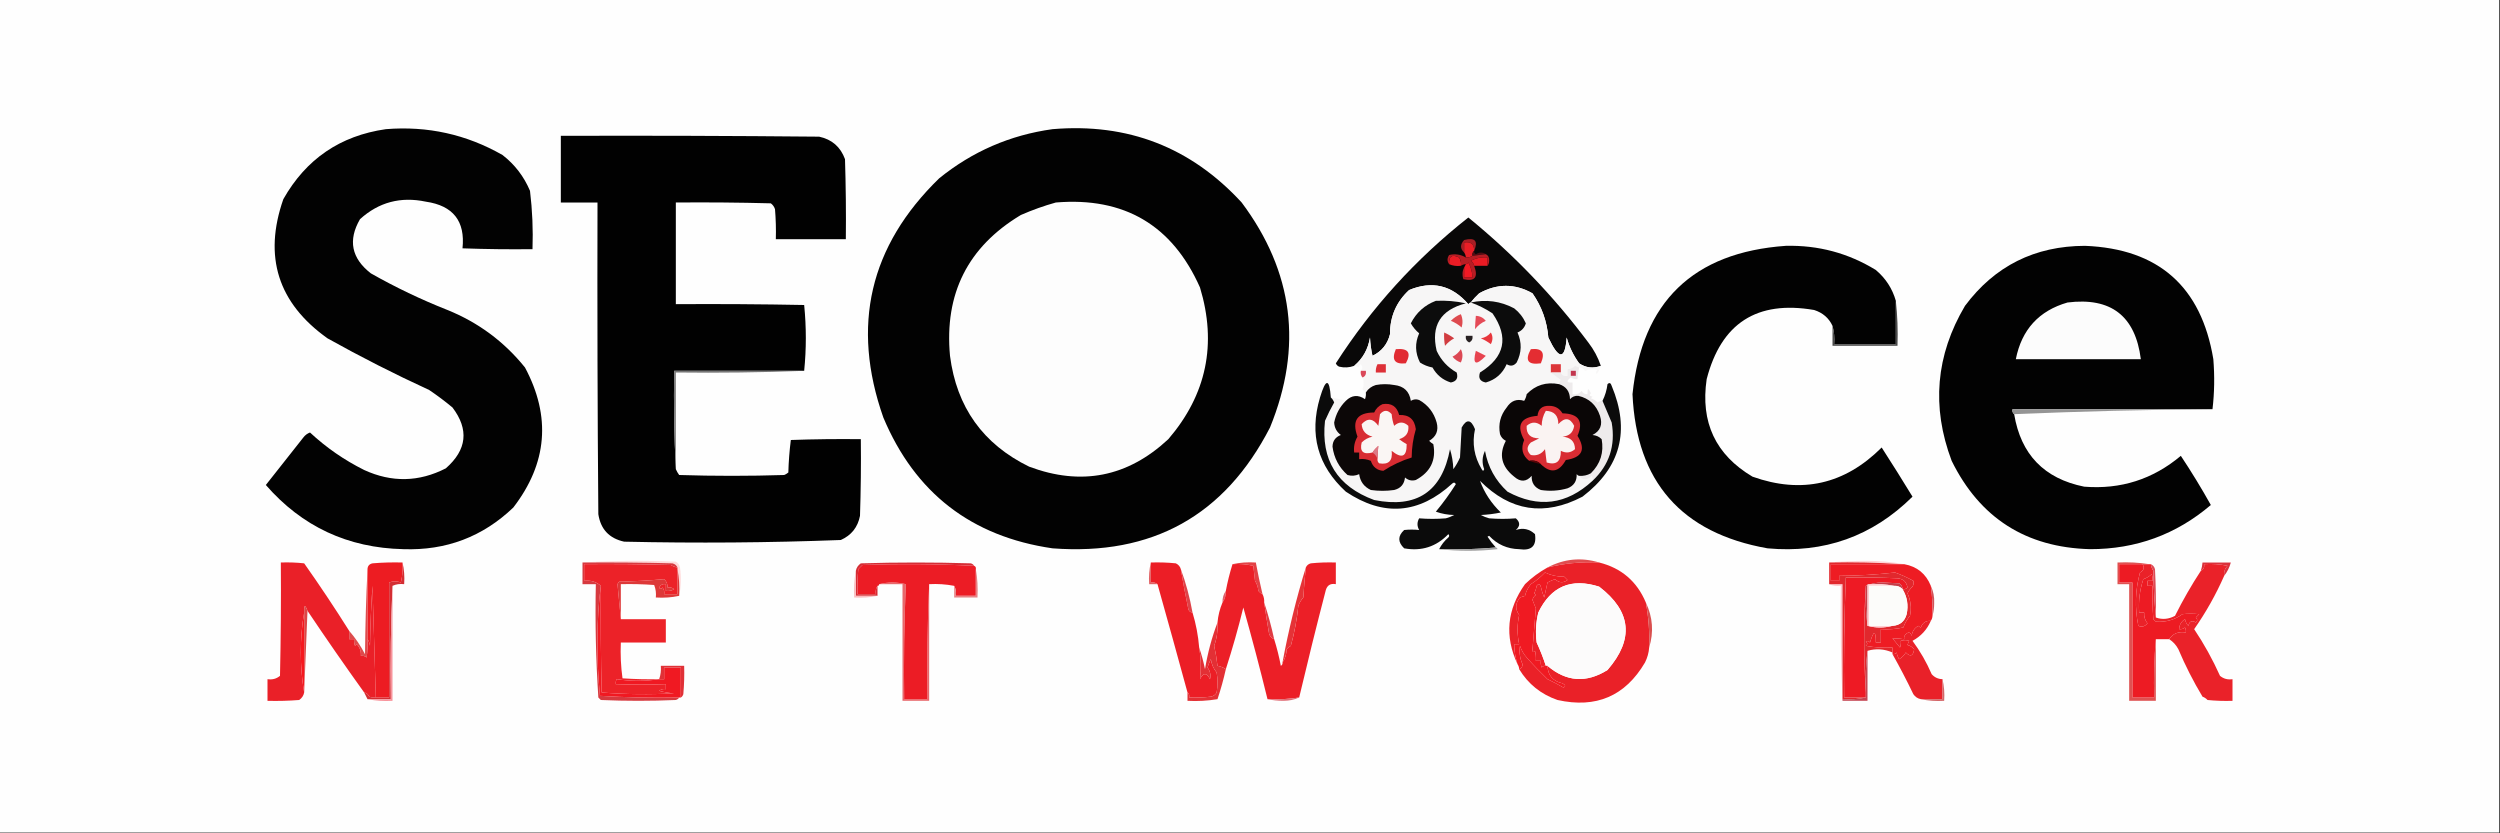<?xml version="1.0" encoding="UTF-8"?>
<!DOCTYPE svg PUBLIC "-//W3C//DTD SVG 1.1//EN" "http://www.w3.org/Graphics/SVG/1.1/DTD/svg11.dtd">
<svg xmlns="http://www.w3.org/2000/svg" version="1.1" width="1500px" height="500px" style="shape-rendering:geometricPrecision; text-rendering:geometricPrecision; image-rendering:optimizeQuality; fill-rule:evenodd; clip-rule:evenodd" xmlns:xlink="http://www.w3.org/1999/xlink">
<rect width="100%" height="100%" fill="#333333" stroke="none"/>
<g><path style="opacity:1" fill="#fefefe" d="M -0.5,-0.5 C 499.5,-0.5 999.5,-0.5 1499.5,-0.5C 1499.5,166.167 1499.5,332.833 1499.5,499.5C 999.5,499.5 499.5,499.5 -0.5,499.5C -0.5,332.833 -0.5,166.167 -0.5,-0.5 Z"/></g>
<g><path style="opacity:1" fill="#020202" d="M 231.5,77.5 C 256.505,75.466 279.838,80.633 301.5,93C 308.853,98.693 314.353,105.86 318,114.5C 319.412,126.104 319.912,137.771 319.5,149.5C 305.496,149.667 291.496,149.5 277.5,149C 279.222,132.708 271.889,123.375 255.5,121C 240.409,117.81 227.242,121.31 216,131.5C 208.693,144.119 210.859,154.953 222.5,164C 237.285,172.392 252.619,179.725 268.5,186C 287.019,193.501 302.519,205.001 315,220.5C 330.736,249.981 328.403,277.981 308,304.5C 289.647,322.068 267.647,330.401 242,329.5C 208.702,328.75 181.202,315.917 159.5,291C 167,281.5 174.5,272 182,262.5C 183.062,261.101 184.395,260.101 186,259.5C 195.721,268.545 206.554,276.045 218.5,282C 235.048,289.596 251.381,289.263 267.5,281C 280.162,269.89 281.495,257.723 271.5,244.5C 267.012,240.757 262.346,237.257 257.5,234C 236.699,224.433 216.366,214.1 196.5,203C 166.786,181.856 157.953,154.023 170,119.5C 183.609,95.443 204.109,81.443 231.5,77.5 Z"/></g>
<g><path style="opacity:1" fill="#020202" d="M 631.5,77.5 C 676.66,73.677 714.493,88.344 745,121.5C 776.109,163.106 781.776,208.106 762,256.5C 734.811,309.358 691.311,333.524 631.5,329C 582.841,321.929 549.007,295.762 530,250.5C 510.616,195.402 521.783,147.569 563.5,107C 583.458,90.853 606.125,81.019 631.5,77.5 Z"/></g>
<g><path style="opacity:1" fill="#010101" d="M 482.5,222.5 C 456.5,222.5 430.5,222.5 404.5,222.5C 404.17,242.34 404.503,262.007 405.5,281.5C 406.028,282.721 406.695,283.887 407.5,285C 428.5,285.667 449.5,285.667 470.5,285C 471.416,284.626 472.25,284.126 473,283.5C 473.187,276.919 473.687,270.419 474.5,264C 488.496,263.5 502.496,263.333 516.5,263.5C 516.667,278.837 516.5,294.17 516,309.5C 514.67,316.331 510.837,321.164 504.5,324C 461.213,325.645 417.879,325.978 374.5,325C 365.545,323.046 360.379,317.546 359,308.5C 358.5,246.168 358.333,183.834 358.5,121.5C 351.167,121.5 343.833,121.5 336.5,121.5C 336.5,108.167 336.5,94.833 336.5,81.5C 388.168,81.333 439.834,81.5 491.5,82C 499.138,83.636 504.305,88.136 507,95.5C 507.5,111.497 507.667,127.497 507.5,143.5C 493.5,143.5 479.5,143.5 465.5,143.5C 465.666,137.491 465.499,131.491 465,125.5C 464.535,124.069 463.701,122.903 462.5,122C 443.503,121.5 424.503,121.333 405.5,121.5C 405.5,141.833 405.5,162.167 405.5,182.5C 431.169,182.333 456.835,182.5 482.5,183C 483.83,196.265 483.83,209.431 482.5,222.5 Z"/></g>
<g><path style="opacity:1" fill="#fdfdfd" d="M 633.5,121.5 C 674.554,118.1 703.387,135.1 720,172.5C 730.263,206.431 723.929,236.765 701,263.5C 676.63,286.215 648.797,291.715 617.5,280C 589.796,266.464 573.963,244.297 570,213.5C 566.54,176.252 580.707,148.086 612.5,129C 619.435,125.969 626.435,123.469 633.5,121.5 Z"/></g>
<g><path style="opacity:1" fill="#090808" d="M 960.5,219.5 C 955.862,221.212 951.529,220.712 947.5,218C 944.065,213.297 941.565,208.13 940,202.5C 939.014,216.032 935.347,216.032 929,202.5C 928.192,192.742 925.026,183.909 919.5,176C 908.898,170.032 898.231,170.032 887.5,176C 885.627,177.704 883.96,179.537 882.5,181.5C 881.883,181.611 881.383,181.944 881,182.5C 871.152,171.132 859.319,168.299 845.5,174C 837.799,181.087 833.966,189.92 834,200.5C 832.522,206.477 829.022,210.81 823.5,213.5C 822.675,209.878 822.175,206.211 822,202.5C 820.858,209.464 817.692,215.131 812.5,219.5C 809.592,220.569 806.592,220.736 803.5,220C 802.572,219.612 801.905,218.945 801.5,218C 822.986,184.503 849.486,155.336 881,130.5C 908.113,152.611 932.113,177.611 953,205.5C 956.309,209.787 958.809,214.453 960.5,219.5 Z"/></g>
<g><path style="opacity:1" fill="#a71e24" d="M 884.5,150.5 C 884.56,146.515 882.56,144.848 878.5,145.5C 878.5,147.5 878.5,149.5 878.5,151.5C 875.998,149.201 875.998,146.701 878.5,144C 885.014,142.341 887.014,144.507 884.5,150.5 Z"/></g>
<g><path style="opacity:1" fill="#e81e26" d="M 884.5,150.5 C 883.596,151.209 883.263,152.209 883.5,153.5C 882.292,154.234 880.959,154.567 879.5,154.5C 879.443,153.391 879.11,152.391 878.5,151.5C 878.5,149.5 878.5,147.5 878.5,145.5C 882.56,144.848 884.56,146.515 884.5,150.5 Z"/></g>
<g><path style="opacity:1" fill="#020202" d="M 1137.5,180.5 C 1137.5,189.167 1137.5,197.833 1137.5,206.5C 1125.17,206.5 1112.83,206.5 1100.5,206.5C 1100.81,202.629 1100.48,198.962 1099.5,195.5C 1097.31,190.817 1093.64,187.65 1088.5,186C 1054.19,180.064 1032.69,193.897 1024,227.5C 1020.19,253.375 1029.36,272.875 1051.5,286C 1080.99,296.501 1106.82,290.668 1129,268.5C 1135.29,278.249 1141.46,288.082 1147.5,298C 1123.47,321.792 1094.47,332.125 1060.5,329C 1008.86,319.85 981.855,289.017 979.5,236.5C 985.243,181.09 1015.91,151.424 1071.5,147.5C 1091.01,147.043 1109.01,151.877 1125.5,162C 1131.41,166.991 1135.41,173.158 1137.5,180.5 Z"/></g>
<g><path style="opacity:1" fill="#020202" d="M 1327.5,245.5 C 1287.5,245.5 1247.5,245.5 1207.5,245.5C 1207.26,246.791 1207.6,247.791 1208.5,248.5C 1212.49,272.656 1226.49,287.156 1250.5,292C 1272.39,293.759 1291.72,287.592 1308.5,273.5C 1314.88,283.1 1320.88,292.933 1326.5,303C 1305.72,320.708 1281.55,329.541 1254,329.5C 1215.57,328.464 1187.91,310.798 1171,276.5C 1158.79,244.147 1161.45,213.147 1179,183.5C 1196.85,159.574 1220.85,147.574 1251,147.5C 1295.09,149.253 1320.76,171.92 1328,215.5C 1328.82,225.675 1328.66,235.675 1327.5,245.5 Z"/></g>
<g><path style="opacity:1" fill="#520d14" d="M 884.5,150.5 C 884.369,151.376 884.702,152.043 885.5,152.5C 887.643,151.246 889.643,151.246 891.5,152.5C 888.833,152.833 886.167,153.167 883.5,153.5C 883.263,152.209 883.596,151.209 884.5,150.5 Z"/></g>
<g><path style="opacity:1" fill="#eb1c25" d="M 876.5,159.5 C 873.941,159.802 871.607,159.468 869.5,158.5C 869.156,153.745 871.156,152.412 875.5,154.5C 876.452,156.045 876.785,157.712 876.5,159.5 Z"/></g>
<g><path style="opacity:1" fill="#b71d24" d="M 879.5,154.5 C 880.959,154.567 882.292,154.234 883.5,153.5C 886.167,153.167 888.833,152.833 891.5,152.5C 892.993,153.312 893.66,154.645 893.5,156.5C 893.48,157.726 893.147,158.726 892.5,159.5C 892.5,157.833 892.5,156.167 892.5,154.5C 888.936,154.151 885.602,154.817 882.5,156.5C 883.612,157.265 884.279,158.265 884.5,159.5C 887.072,166.414 884.905,169.081 878,167.5C 877.204,164.961 877.371,162.628 878.5,160.5C 878.5,162.5 878.5,164.5 878.5,166.5C 880.167,166.5 881.833,166.5 883.5,166.5C 883.382,163.312 882.549,160.312 881,157.5C 880.617,158.056 880.117,158.389 879.5,158.5C 878.391,158.557 877.391,158.89 876.5,159.5C 876.785,157.712 876.452,156.045 875.5,154.5C 871.156,152.412 869.156,153.745 869.5,158.5C 868.193,156.777 868.193,154.943 869.5,153C 873.103,152.157 876.436,152.657 879.5,154.5 Z"/></g>
<g><path style="opacity:1" fill="#ea1b24" d="M 892.5,159.5 C 889.833,159.5 887.167,159.5 884.5,159.5C 884.279,158.265 883.612,157.265 882.5,156.5C 885.602,154.817 888.936,154.151 892.5,154.5C 892.5,156.167 892.5,157.833 892.5,159.5 Z"/></g>
<g><path style="opacity:1" fill="#f11924" d="M 878.5,160.5 C 878.833,159.833 879.167,159.167 879.5,158.5C 880.117,158.389 880.617,158.056 881,157.5C 882.549,160.312 883.382,163.312 883.5,166.5C 881.833,166.5 880.167,166.5 878.5,166.5C 878.5,164.5 878.5,162.5 878.5,160.5 Z"/></g>
<g><path style="opacity:1" fill="#f7f6f6" d="M 882.5,181.5 C 883.96,179.537 885.627,177.704 887.5,176C 898.231,170.032 908.898,170.032 919.5,176C 925.026,183.909 928.192,192.742 929,202.5C 935.347,216.032 939.014,216.032 940,202.5C 941.565,208.13 944.065,213.297 947.5,218C 951.529,220.712 955.862,221.212 960.5,219.5C 959.954,221.303 959.12,222.97 958,224.5C 957.383,223.551 957.549,222.718 958.5,222C 955.901,221.231 953.401,221.398 951,222.5C 950.184,221.177 949.017,220.511 947.5,220.5C 946.735,220.077 945.902,219.743 945,219.5C 943.7,220.707 942.2,221.374 940.5,221.5C 940.5,222.833 940.5,224.167 940.5,225.5C 938.517,225.843 937.183,225.176 936.5,223.5C 936.5,221.833 936.5,220.167 936.5,218.5C 934.5,218.5 932.5,218.5 930.5,218.5C 930.5,220.167 930.5,221.833 930.5,223.5C 932.336,225.009 934.336,226.509 936.5,228C 935.748,228.671 935.414,229.504 935.5,230.5C 927.813,228.996 921.313,230.996 916,236.5C 915.781,237.938 915.281,239.271 914.5,240.5C 910.089,239.112 906.589,240.445 904,244.5C 900.207,249.214 898.874,254.547 900,260.5C 900.637,262.303 901.803,263.636 903.5,264.5C 899.176,272.762 900.843,279.929 908.5,286C 912.304,289.353 915.804,289.187 919,285.5C 918.815,289.647 920.648,292.48 924.5,294C 929.921,294.839 935.254,294.506 940.5,293C 944.352,291.48 946.185,288.647 946,284.5C 946.383,285.056 946.883,285.389 947.5,285.5C 948.312,286.993 949.645,287.66 951.5,287.5C 952.994,287.291 954.161,286.624 955,285.5C 955.483,286.448 955.649,287.448 955.5,288.5C 939.955,302.848 922.955,305.015 904.5,295C 897.251,288.335 892.751,280.169 891,270.5C 889.259,274.094 889.092,277.761 890.5,281.5C 890.154,282.696 889.654,282.696 889,281.5C 884.504,274.027 883.171,266.027 885,257.5C 882.634,251.601 879.967,251.267 877,256.5C 876.667,262.5 876.333,268.5 876,274.5C 874.92,276.996 873.586,279.33 872,281.5C 871.857,277.381 871.19,273.381 870,269.5C 865.198,294.992 850.031,305.158 824.5,300C 802.293,291.803 792.46,275.97 795,252.5C 796.637,248.708 798.47,245.041 800.5,241.5C 800.058,240.261 799.391,239.261 798.5,238.5C 801.583,238.916 804.583,239.583 807.5,240.5C 803.869,244.094 801.535,248.427 800.5,253.5C 800.648,256.63 801.982,259.13 804.5,261C 801.241,262.25 799.575,264.583 799.5,268C 800.396,274.792 803.396,280.459 808.5,285C 810.899,285.711 813.232,285.544 815.5,284.5C 816.092,288.928 818.425,292.095 822.5,294C 827.167,294.667 831.833,294.667 836.5,294C 840.406,293.027 842.573,290.527 843,286.5C 844.913,288.187 847.08,288.687 849.5,288C 858.299,283.24 861.799,276.073 860,266.5C 859.075,265.953 858.242,265.287 857.5,264.5C 861.762,261.974 863.262,258.307 862,253.5C 860.313,247.492 856.813,242.992 851.5,240C 849.765,239.349 848.098,239.515 846.5,240.5C 845.632,234.8 842.299,231.634 836.5,231C 832.833,230.333 829.167,230.333 825.5,231C 822.854,231.804 820.854,233.304 819.5,235.5C 818.909,234.849 818.243,234.182 817.5,233.5C 818.42,231.214 818.42,228.881 817.5,226.5C 819.176,225.817 819.843,224.483 819.5,222.5C 818.5,222.5 817.5,222.5 816.5,222.5C 817.626,221.142 817.626,219.808 816.5,218.5C 815.808,219.025 815.308,219.692 815,220.5C 814.329,219.748 813.496,219.414 812.5,219.5C 817.692,215.131 820.858,209.464 822,202.5C 822.175,206.211 822.675,209.878 823.5,213.5C 829.022,210.81 832.522,206.477 834,200.5C 833.966,189.92 837.799,181.087 845.5,174C 859.319,168.299 871.152,171.132 881,182.5C 881.383,181.944 881.883,181.611 882.5,181.5 Z"/></g>
<g><path style="opacity:1" fill="#0c0c0c" d="M 861.5,180.5 C 867.577,180.196 873.577,180.696 879.5,182C 864.298,185.924 858.464,195.424 862,210.5C 864.613,216.113 868.613,220.446 874,223.5C 875.031,226.856 873.864,228.856 870.5,229.5C 865.649,227.985 861.982,224.985 859.5,220.5C 856.743,219.971 854.243,218.971 852,217.5C 849.044,211.712 848.878,205.879 851.5,200C 849.467,198.301 847.8,196.301 846.5,194C 849.791,187.54 854.791,183.04 861.5,180.5 Z"/></g>
<g><path style="opacity:1" fill="#0c0c0c" d="M 882.5,181.5 C 891.601,179.495 900.267,180.661 908.5,185C 911.612,187.439 913.945,190.439 915.5,194C 914.713,196.621 913.046,198.454 910.5,199.5C 913.197,205.55 913.03,211.55 910,217.5C 908.267,219.602 906.267,219.935 904,218.5C 901.539,224.129 897.372,227.796 891.5,229.5C 888.025,228.857 886.859,226.857 888,223.5C 902.928,214.27 905.428,202.436 895.5,188C 891.353,185.26 887.02,183.093 882.5,181.5 Z"/></g>
<g><path style="opacity:1" fill="#fcfcfc" d="M 1240.5,181.5 C 1266.55,178.23 1281.22,189.563 1284.5,215.5C 1259.5,215.5 1234.5,215.5 1209.5,215.5C 1212.99,197.789 1223.33,186.456 1240.5,181.5 Z"/></g>
<g><path style="opacity:1" fill="#e54a57" d="M 885.5,189.5 C 887.929,189.585 889.929,190.585 891.5,192.5C 888.912,193.584 886.745,195.251 885,197.5C 885.083,194.881 885.25,192.214 885.5,189.5 Z"/></g>
<g><path style="opacity:1" fill="#de4a4f" d="M 876.5,188.5 C 877.634,190.966 877.801,193.633 877,196.5C 875.075,194.787 872.908,193.453 870.5,192.5C 872.29,190.684 874.29,189.351 876.5,188.5 Z"/></g>
<g><path style="opacity:1" fill="#272021" d="M 879.5,201.5 C 880.833,201.5 882.167,201.5 883.5,201.5C 883.778,203.346 883.111,204.68 881.5,205.5C 879.889,204.68 879.222,203.346 879.5,201.5 Z"/></g>
<g><path style="opacity:1" fill="#e7363c" d="M 894.5,199.5 C 895.797,201.693 895.797,204.027 894.5,206.5C 892.664,205.081 890.664,203.914 888.5,203C 891.025,202.576 893.025,201.41 894.5,199.5 Z"/></g>
<g><path style="opacity:1" fill="#d13c40" d="M 866.5,199.5 C 868.612,200.44 870.612,201.606 872.5,203C 870.391,204.141 868.558,205.641 867,207.5C 866.503,204.854 866.336,202.187 866.5,199.5 Z"/></g>
<g><path style="opacity:1" fill="#4b4b4b" d="M 1137.5,180.5 C 1138.49,189.318 1138.83,198.318 1138.5,207.5C 1125.5,207.5 1112.5,207.5 1099.5,207.5C 1099.5,203.5 1099.5,199.5 1099.5,195.5C 1100.48,198.962 1100.81,202.629 1100.5,206.5C 1112.83,206.5 1125.17,206.5 1137.5,206.5C 1137.5,197.833 1137.5,189.167 1137.5,180.5 Z"/></g>
<g><path style="opacity:1" fill="#e42d32" d="M 918.5,209.5 C 925.303,208.735 927.303,211.568 924.5,218C 916.749,219.091 914.749,216.258 918.5,209.5 Z"/></g>
<g><path style="opacity:1" fill="#e7434f" d="M 885.5,210.5 C 887.482,211.491 889.482,212.491 891.5,213.5C 885.415,219.726 883.415,218.726 885.5,210.5 Z"/></g>
<g><path style="opacity:1" fill="#e12b32" d="M 837.5,209.5 C 844.997,208.804 846.997,211.637 843.5,218C 836.781,218.726 834.781,215.893 837.5,209.5 Z"/></g>
<g><path style="opacity:1" fill="#dc4854" d="M 876.5,209.5 C 877.8,212.024 877.8,214.691 876.5,217.5C 874.483,216.826 872.817,215.659 871.5,214C 873.618,212.951 875.284,211.451 876.5,209.5 Z"/></g>
<g><path style="opacity:1" fill="#dd3037" d="M 826.5,218.5 C 828.167,218.5 829.833,218.5 831.5,218.5C 831.5,220.167 831.5,221.833 831.5,223.5C 829.5,223.5 827.5,223.5 825.5,223.5C 825.366,221.708 825.699,220.042 826.5,218.5 Z"/></g>
<g><path style="opacity:1" fill="#dc3538" d="M 936.5,223.5 C 934.5,223.5 932.5,223.5 930.5,223.5C 930.5,221.833 930.5,220.167 930.5,218.5C 932.5,218.5 934.5,218.5 936.5,218.5C 936.5,220.167 936.5,221.833 936.5,223.5 Z"/></g>
<g><path style="opacity:1" fill="#777777" d="M 482.5,222.5 C 457.005,223.498 431.339,223.831 405.5,223.5C 405.5,242.833 405.5,262.167 405.5,281.5C 404.503,262.007 404.17,242.34 404.5,222.5C 430.5,222.5 456.5,222.5 482.5,222.5 Z"/></g>
<g><path style="opacity:1" fill="#da4859" d="M 816.5,222.5 C 817.5,222.5 818.5,222.5 819.5,222.5C 819.843,224.483 819.176,225.817 817.5,226.5C 816.566,225.432 816.232,224.099 816.5,222.5 Z"/></g>
<g><path style="opacity:1" fill="#eeebec" d="M 947.5,220.5 C 947.007,222.806 946.674,225.139 946.5,227.5C 945.07,227.579 943.736,227.246 942.5,226.5C 939.567,228.738 939.901,229.738 943.5,229.5C 943.5,231.833 943.5,234.167 943.5,236.5C 945.766,236.859 947.599,236.192 949,234.5C 949.71,235.973 950.876,236.64 952.5,236.5C 952.459,232.757 953.126,232.59 954.5,236C 953.366,237.016 953.699,237.683 955.5,238C 955.167,238.333 954.833,238.667 954.5,239C 956.076,239.44 957.41,240.273 958.5,241.5C 959.417,240.873 960.417,240.539 961.5,240.5C 963.297,244.771 965.13,249.104 967,253.5C 969.384,267.359 965.55,279.026 955.5,288.5C 955.649,287.448 955.483,286.448 955,285.5C 954.161,286.624 952.994,287.291 951.5,287.5C 949.645,287.66 948.312,286.993 947.5,285.5C 949.989,285.702 952.323,285.202 954.5,284C 960.272,278.294 962.438,271.461 961,263.5C 959.509,261.996 957.676,261.163 955.5,261C 960.226,258.612 961.726,254.778 960,249.5C 957.838,243 953.505,239 947,237.5C 944.966,237.354 943.299,238.02 942,239.5C 941.918,234.928 939.752,231.928 935.5,230.5C 935.414,229.504 935.748,228.671 936.5,228C 934.336,226.509 932.336,225.009 930.5,223.5C 932.5,223.5 934.5,223.5 936.5,223.5C 937.183,225.176 938.517,225.843 940.5,225.5C 940.5,224.167 940.5,222.833 940.5,221.5C 942.2,221.374 943.7,220.707 945,219.5C 945.902,219.743 946.735,220.077 947.5,220.5 Z"/></g>
<g><path style="opacity:1" fill="#c3374f" d="M 942.5,222.5 C 943.5,222.5 944.5,222.5 945.5,222.5C 945.5,223.5 945.5,224.5 945.5,225.5C 944.5,225.5 943.5,225.5 942.5,225.5C 942.5,224.5 942.5,223.5 942.5,222.5 Z"/></g>
<g><path style="opacity:1" fill="#949494" d="M 1327.5,245.5 C 1287.66,245.835 1247.99,246.835 1208.5,248.5C 1207.6,247.791 1207.26,246.791 1207.5,245.5C 1247.5,245.5 1287.5,245.5 1327.5,245.5 Z"/></g>
<g><path style="opacity:1" fill="#0b0b0b" d="M 798.5,238.5 C 799.391,239.261 800.058,240.261 800.5,241.5C 798.47,245.041 796.637,248.708 795,252.5C 792.46,275.97 802.293,291.803 824.5,300C 850.031,305.158 865.198,294.992 870,269.5C 871.19,273.381 871.857,277.381 872,281.5C 873.586,279.33 874.92,276.996 876,274.5C 876.333,268.5 876.667,262.5 877,256.5C 879.967,251.267 882.634,251.601 885,257.5C 883.171,266.027 884.504,274.027 889,281.5C 889.654,282.696 890.154,282.696 890.5,281.5C 889.092,277.761 889.259,274.094 891,270.5C 892.751,280.169 897.251,288.335 904.5,295C 922.955,305.015 939.955,302.848 955.5,288.5C 965.55,279.026 969.384,267.359 967,253.5C 965.13,249.104 963.297,244.771 961.5,240.5C 963.048,237.416 964.048,234.082 964.5,230.5C 965.631,229.396 966.465,229.729 967,231.5C 978.238,258.358 972.404,280.525 949.5,298C 926.66,309.943 906.16,306.777 888,288.5C 890.617,295.662 894.784,301.995 900.5,307.5C 896.541,308.327 892.541,308.827 888.5,309C 890.087,309.862 891.754,310.529 893.5,311C 898.87,311.438 904.203,311.438 909.5,311C 912.167,313.333 912.167,315.667 909.5,318C 913.824,316.539 917.658,317.373 921,320.5C 922.046,327.602 918.879,330.602 911.5,329.5C 904.368,329.346 898.368,326.68 893.5,321.5C 893.167,321.667 892.833,321.833 892.5,322C 893.999,324.328 895.666,326.495 897.5,328.5C 886.346,329.495 875.012,329.828 863.5,329.5C 864.842,326.834 866.675,324.501 869,322.5C 869.667,321.833 869.667,321.167 869,320.5C 861.714,328.055 852.88,330.889 842.5,329C 838.607,325.254 838.607,321.588 842.5,318C 845.54,317.68 848.54,317.68 851.5,318C 850.167,315.667 850.167,313.333 851.5,311C 856.797,311.438 862.13,311.438 867.5,311C 869.246,310.529 870.913,309.862 872.5,309C 868.642,308.921 864.976,308.254 861.5,307C 865.867,301.766 869.867,296.266 873.5,290.5C 872.998,289.479 872.332,289.312 871.5,290C 851.422,308.475 830.088,310.142 807.5,295C 790.59,279.478 785.424,260.645 792,238.5C 795.483,226.897 797.65,226.897 798.5,238.5 Z"/></g>
<g><path style="opacity:1" fill="#0a0606" d="M 935.5,230.5 C 939.752,231.928 941.918,234.928 942,239.5C 943.299,238.02 944.966,237.354 947,237.5C 953.505,239 957.838,243 960,249.5C 961.726,254.778 960.226,258.612 955.5,261C 957.676,261.163 959.509,261.996 961,263.5C 962.438,271.461 960.272,278.294 954.5,284C 952.323,285.202 949.989,285.702 947.5,285.5C 946.883,285.389 946.383,285.056 946,284.5C 946.185,288.647 944.352,291.48 940.5,293C 935.254,294.506 929.921,294.839 924.5,294C 920.648,292.48 918.815,289.647 919,285.5C 915.804,289.187 912.304,289.353 908.5,286C 900.843,279.929 899.176,272.762 903.5,264.5C 901.803,263.636 900.637,262.303 900,260.5C 898.874,254.547 900.207,249.214 904,244.5C 906.589,240.445 910.089,239.112 914.5,240.5C 915.281,239.271 915.781,237.938 916,236.5C 921.313,230.996 927.813,228.996 935.5,230.5 Z"/></g>
<g><path style="opacity:1" fill="#0c0707" d="M 807.5,240.5 C 811.065,237.014 814.899,236.681 819,239.5C 819.49,238.207 819.657,236.873 819.5,235.5C 820.854,233.304 822.854,231.804 825.5,231C 829.167,230.333 832.833,230.333 836.5,231C 842.299,231.634 845.632,234.8 846.5,240.5C 848.098,239.515 849.765,239.349 851.5,240C 856.813,242.992 860.313,247.492 862,253.5C 863.262,258.307 861.762,261.974 857.5,264.5C 858.242,265.287 859.075,265.953 860,266.5C 861.799,276.073 858.299,283.24 849.5,288C 847.08,288.687 844.913,288.187 843,286.5C 842.573,290.527 840.406,293.027 836.5,294C 831.833,294.667 827.167,294.667 822.5,294C 818.425,292.095 816.092,288.928 815.5,284.5C 813.232,285.544 810.899,285.711 808.5,285C 803.396,280.459 800.396,274.792 799.5,268C 799.575,264.583 801.241,262.25 804.5,261C 801.982,259.13 800.648,256.63 800.5,253.5C 801.535,248.427 803.869,244.094 807.5,240.5 Z"/></g>
<g><path style="opacity:1" fill="#d82c32" d="M 829.5,242.5 C 834.806,241.641 838.14,243.807 839.5,249C 845.405,248.734 848.738,251.568 849.5,257.5C 847.881,263.013 847.048,268.68 847,274.5C 840.885,276.417 835.218,279.083 830,282.5C 826.21,282.219 823.71,280.219 822.5,276.5C 820.257,275.526 817.924,275.192 815.5,275.5C 815.5,274.167 815.5,272.833 815.5,271.5C 814.5,271.5 813.5,271.5 812.5,271.5C 812.108,268.052 812.775,264.886 814.5,262C 810.979,252.363 814.312,247.529 824.5,247.5C 825.577,245.15 827.244,243.483 829.5,242.5 Z"/></g>
<g><path style="opacity:1" fill="#d92c33" d="M 924.5,278.5 C 922.721,276.656 920.388,275.99 917.5,276.5C 913.392,273.279 912.392,269.112 914.5,264C 909.677,255.15 912.344,250.317 922.5,249.5C 922.965,245.371 925.299,243.371 929.5,243.5C 932.998,243.493 935.665,244.993 937.5,248C 947.237,248.214 950.237,252.714 946.5,261.5C 951.645,269.715 949.312,274.548 939.5,276C 935.353,283.401 930.353,284.235 924.5,278.5 Z"/></g>
<g><path style="opacity:1" fill="#faf6f4" d="M 826.5,275.5 C 826.578,272.748 826.745,270.082 827,267.5C 825.624,268.705 824.458,270.038 823.5,271.5C 817.887,272.921 815.72,270.921 817,265.5C 818.8,263.683 820.966,262.516 823.5,262C 819.42,260.935 817.254,258.435 817,254.5C 820.535,250.649 823.868,250.982 827,255.5C 827.333,253.167 827.667,250.833 828,248.5C 830.333,245.833 832.667,245.833 835,248.5C 835.186,250.9 835.686,253.234 836.5,255.5C 839.371,252.887 842.205,252.887 845,255.5C 845.457,259.571 843.623,262.238 839.5,263.5C 840.914,264.624 842.414,265.624 844,266.5C 844.102,274.076 841.102,275.409 835,270.5C 835.701,276.467 833.201,278.967 827.5,278C 826.748,277.329 826.414,276.496 826.5,275.5 Z"/></g>
<g><path style="opacity:1" fill="#faf3f2" d="M 927.5,246.5 C 932.525,246.694 935.025,249.361 935,254.5C 938.835,250.241 942.001,250.574 944.5,255.5C 943.907,259.474 941.573,261.641 937.5,262C 942.415,262.404 944.915,264.904 945,269.5C 942.447,271.729 939.614,272.062 936.5,270.5C 936.636,276.887 933.802,279.221 928,277.5C 927.667,274.833 927.333,272.167 927,269.5C 924.859,272.491 922.025,273.658 918.5,273C 915.9,270.541 915.9,268.041 918.5,265.5C 920.167,264.667 921.833,263.833 923.5,263C 918.177,262.979 915.677,260.479 916,255.5C 918.925,252.941 921.925,252.941 925,255.5C 925.057,252.189 925.89,249.189 927.5,246.5 Z"/></g>
<g><path style="opacity:1" fill="#dd7985" d="M 826.5,275.5 C 825.978,273.781 824.978,272.448 823.5,271.5C 824.458,270.038 825.624,268.705 827,267.5C 826.745,270.082 826.578,272.748 826.5,275.5 Z"/></g>
<g><path style="opacity:1" fill="#570406" d="M 917.5,276.5 C 920.388,275.99 922.721,276.656 924.5,278.5C 922.048,277.935 919.715,277.268 917.5,276.5 Z"/></g>
<g><path style="opacity:1" fill="#a0a0a0" d="M 897.5,328.5 C 898.043,328.56 898.376,328.893 898.5,329.5C 886.673,330.824 875.007,330.824 863.5,329.5C 875.012,329.828 886.346,329.495 897.5,328.5 Z"/></g>
<g><path style="opacity:1" fill="#e04d4f" d="M 959.5,337.5 C 948.972,336.99 938.639,337.99 928.5,340.5C 938.445,335.255 948.779,334.255 959.5,337.5 Z"/></g>
<g><path style="opacity:1" fill="#ffd5d7" d="M 1097.5,337.5 C 1104.83,336.834 1112.33,336.5 1120,336.5C 1127.86,336.503 1135.36,337.169 1142.5,338.5C 1141.83,338.5 1141.17,338.5 1140.5,338.5C 1126.34,337.504 1112.01,337.171 1097.5,337.5 Z"/></g>
<g><path style="opacity:1" fill="#ffdbdb" d="M 349.5,337.5 C 367.995,336.338 386.662,336.171 405.5,337C 406.849,337.772 407.682,338.939 408,340.5C 408.818,346.349 408.652,352.015 407.5,357.5C 407.821,351.974 407.488,346.64 406.5,341.5C 406.5,341.167 406.5,340.833 406.5,340.5C 405.942,339.21 404.942,338.377 403.5,338C 385.503,337.5 367.503,337.333 349.5,337.5 Z"/></g>
<g><path style="opacity:1" fill="#d52d35" d="M 584.5,339.5 C 562.197,338.365 539.864,338.199 517.5,339C 516.667,339.833 515.833,340.667 515,341.5C 514.501,346.489 514.334,351.489 514.5,356.5C 518.167,356.5 521.833,356.5 525.5,356.5C 525.216,354.585 525.549,352.919 526.5,351.5C 526.5,353.5 526.5,355.5 526.5,357.5C 522.167,357.5 517.833,357.5 513.5,357.5C 513.5,352.5 513.5,347.5 513.5,342.5C 513.859,340.629 514.859,339.129 516.5,338C 538.5,337.333 560.5,337.333 582.5,338C 583.416,338.278 584.082,338.778 584.5,339.5 Z"/></g>
<g><path style="opacity:1" fill="#da313b" d="M 1334.5,345.5 C 1334.23,343.179 1334.9,341.179 1336.5,339.5C 1331.88,338.507 1327.21,338.173 1322.5,338.5C 1322.77,340.38 1322.1,341.713 1320.5,342.5C 1321.04,340.883 1321.37,339.216 1321.5,337.5C 1327.17,337.5 1332.83,337.5 1338.5,337.5C 1337.7,340.442 1336.36,343.109 1334.5,345.5 Z"/></g>
<g><path style="opacity:1" fill="#e16164" d="M 690.5,337.5 C 690.5,341.5 690.5,345.5 690.5,349.5C 692.099,349.232 693.432,349.566 694.5,350.5C 692.833,350.5 691.167,350.5 689.5,350.5C 689.182,345.968 689.515,341.634 690.5,337.5 Z"/></g>
<g><path style="opacity:1" fill="#dd3838" d="M 406.5,341.5 C 407.488,346.64 407.821,351.974 407.5,357.5C 403.03,358.486 398.363,358.819 393.5,358.5C 393.768,355.881 393.435,353.381 392.5,351C 385.842,350.5 379.175,350.334 372.5,350.5C 372.5,357.5 372.5,364.5 372.5,371.5C 371.801,364.63 371.134,357.63 370.5,350.5C 370.709,349.914 371.043,349.414 371.5,349C 380.548,348.806 389.548,348.306 398.5,347.5C 399.95,348.85 400.617,350.516 400.5,352.5C 401.978,352.238 403.311,352.571 404.5,353.5C 402.955,354.452 401.288,354.785 399.5,354.5C 399.5,353.167 399.5,351.833 399.5,350.5C 397.654,350.222 396.32,350.889 395.5,352.5C 395.938,353.506 396.604,353.506 397.5,352.5C 398.429,353.689 398.762,355.022 398.5,356.5C 401.167,356.5 403.833,356.5 406.5,356.5C 406.5,351.5 406.5,346.5 406.5,341.5 Z"/></g>
<g><path style="opacity:1" fill="#fabec0" d="M 513.5,342.5 C 513.5,347.5 513.5,352.5 513.5,357.5C 517.833,357.5 522.167,357.5 526.5,357.5C 522.03,358.486 517.363,358.819 512.5,358.5C 512.179,352.974 512.512,347.64 513.5,342.5 Z"/></g>
<g><path style="opacity:1" fill="#e34145" d="M 739.5,338.5 C 743.97,337.514 748.637,337.181 753.5,337.5C 754.677,343.873 756.01,350.206 757.5,356.5C 756.542,356.047 755.708,355.381 755,354.5C 754.83,352.285 754.163,350.285 753,348.5C 752.667,345.5 752.333,342.5 752,339.5C 747.934,338.536 743.767,338.203 739.5,338.5 Z"/></g>
<g><path style="opacity:1" fill="#ea2128" d="M 959.5,337.5 C 972.834,340.834 982.167,348.834 987.5,361.5C 989.162,370.41 989.829,379.41 989.5,388.5C 989.263,391.647 988.43,394.647 987,397.5C 975.154,417.663 957.654,425.163 934.5,420C 924.585,416.581 916.918,410.414 911.5,401.5C 912.88,401.038 913.547,400.038 913.5,398.5C 911.909,394.958 911.409,391.291 912,387.5C 912.855,390.115 914.188,392.448 916,394.5C 919.974,398.975 924.141,403.308 928.5,407.5C 931.725,409.029 934.891,410.696 938,412.5C 939.563,411.898 939.396,411.065 937.5,410C 931.739,408.747 928.739,405.247 928.5,399.5C 939.79,409.127 951.79,409.96 964.5,402C 980.546,383.497 978.879,366.831 959.5,352C 942.725,346.644 930.559,351.81 923,367.5C 921.529,373.431 921.196,379.431 922,385.5C 924.13,390.087 925.963,394.753 927.5,399.5C 926.504,399.414 925.671,399.748 925,400.5C 924.51,399.207 924.343,397.873 924.5,396.5C 923.5,396.5 922.5,396.5 921.5,396.5C 921.662,394.473 921.495,392.473 921,390.5C 919.982,391.706 919.482,391.373 919.5,389.5C 920.183,381.338 920.85,373.172 921.5,365C 920.833,363.333 920.167,361.667 919.5,360C 919.755,358.674 920.422,357.674 921.5,357C 921.167,356.667 920.833,356.333 920.5,356C 921.227,354.601 921.727,353.101 922,351.5C 923.156,350.007 923.99,350.174 924.5,352C 924.978,354.226 925.645,356.392 926.5,358.5C 927.167,355.5 927.833,352.5 928.5,349.5C 929.941,348.696 931.441,348.029 933,347.5C 935.428,349.741 937.928,349.908 940.5,348C 939.833,347.333 939.167,346.667 938.5,346C 934.344,346.052 930.51,345.219 927,343.5C 924.498,346.177 921.665,348.51 918.5,350.5C 916.806,352.554 915.639,354.888 915,357.5C 914,357.833 913,358.167 912,358.5C 909.166,361.953 909,365.453 911.5,369C 910.243,374.832 910.243,380.665 911.5,386.5C 910.5,386.5 909.5,386.5 908.5,386.5C 908.572,390.626 909.239,394.626 910.5,398.5C 902.657,381.703 904.157,365.703 915,350.5C 919.084,346.548 923.584,343.214 928.5,340.5C 938.639,337.99 948.972,336.99 959.5,337.5 Z"/></g>
<g><path style="opacity:1" fill="#ee1a24" d="M 1141.5,353.5 C 1141.49,351.983 1140.82,350.816 1139.5,350C 1136.17,349.833 1132.83,349.667 1129.5,349.5C 1125.76,349.514 1122.43,350.18 1119.5,351.5C 1118.17,372.833 1118.17,394.167 1119.5,415.5C 1119.5,416.5 1119.5,417.5 1119.5,418.5C 1115.17,418.5 1110.83,418.5 1106.5,418.5C 1106.22,394.478 1106.55,370.478 1107.5,346.5C 1117.84,346.334 1128.17,346.5 1138.5,347C 1141.92,347.29 1143.92,349.123 1144.5,352.5C 1143.68,353.386 1142.68,353.719 1141.5,353.5 Z"/></g>
<g><path style="opacity:1" fill="#dd4b4c" d="M 220.5,341.5 C 220.5,355.5 220.5,369.5 220.5,383.5C 220.665,387.182 220.499,390.848 220,394.5C 218.989,393.663 217.822,393.33 216.5,393.5C 216.736,390.774 215.903,388.441 214,386.5C 213.667,386.833 213.333,387.167 213,387.5C 212.51,386.207 212.343,384.873 212.5,383.5C 211.5,383.5 210.5,383.5 209.5,383.5C 209.5,381.833 209.5,380.167 209.5,378.5C 213.195,382.715 216.361,387.382 219,392.5C 219.168,375.328 219.668,358.328 220.5,341.5 Z"/></g>
<g><path style="opacity:1" fill="#d7393f" d="M 349.5,337.5 C 367.503,337.333 385.503,337.5 403.5,338C 404.942,338.377 405.942,339.21 406.5,340.5C 405.078,340.291 403.745,339.791 402.5,339C 385.17,338.5 367.837,338.333 350.5,338.5C 350.5,341.833 350.5,345.167 350.5,348.5C 354.416,348.025 357.749,349.025 360.5,351.5C 359.168,361.812 358.501,372.478 358.5,383.5C 358.354,394.926 358.854,406.26 360,417.5C 375.756,418.491 391.589,418.825 407.5,418.5C 407.082,419.222 406.416,419.722 405.5,420C 390.5,420.667 375.5,420.667 360.5,420C 360,419.5 359.5,419 359,418.5C 357.521,395.924 357.021,373.257 357.5,350.5C 354.833,350.5 352.167,350.5 349.5,350.5C 349.5,346.167 349.5,341.833 349.5,337.5 Z"/></g>
<g><path style="opacity:1" fill="#ec2228" d="M 406.5,340.5 C 406.5,340.833 406.5,341.167 406.5,341.5C 406.5,346.5 406.5,351.5 406.5,356.5C 403.833,356.5 401.167,356.5 398.5,356.5C 398.762,355.022 398.429,353.689 397.5,352.5C 396.604,353.506 395.938,353.506 395.5,352.5C 396.32,350.889 397.654,350.222 399.5,350.5C 399.5,351.833 399.5,353.167 399.5,354.5C 401.288,354.785 402.955,354.452 404.5,353.5C 403.311,352.571 401.978,352.238 400.5,352.5C 400.617,350.516 399.95,348.85 398.5,347.5C 389.548,348.306 380.548,348.806 371.5,349C 371.043,349.414 370.709,349.914 370.5,350.5C 371.134,357.63 371.801,364.63 372.5,371.5C 381.5,371.5 390.5,371.5 399.5,371.5C 399.5,376.167 399.5,380.833 399.5,385.5C 390.5,385.5 381.5,385.5 372.5,385.5C 372.187,392.755 372.52,399.921 373.5,407C 380.826,407.5 388.159,407.666 395.5,407.5C 387.098,408.828 378.598,408.828 370,407.5C 369.517,408.448 369.351,409.448 369.5,410.5C 379.548,410.838 389.548,410.838 399.5,410.5C 399.5,411.5 399.5,412.5 399.5,413.5C 398.022,413.238 396.689,413.571 395.5,414.5C 398.447,415.321 401.447,415.821 404.5,416C 389.925,416.823 375.425,416.656 361,415.5C 360.5,394.169 360.333,372.836 360.5,351.5C 357.749,349.025 354.416,348.025 350.5,348.5C 350.5,345.167 350.5,341.833 350.5,338.5C 367.837,338.333 385.17,338.5 402.5,339C 403.745,339.791 405.078,340.291 406.5,340.5 Z"/></g>
<g><path style="opacity:1" fill="#e7686c" d="M 527.5,350.5 C 532.68,349.185 538.014,349.185 543.5,350.5C 542.51,373.455 542.177,396.455 542.5,419.5C 547.167,419.5 551.833,419.5 556.5,419.5C 556.169,396.327 556.502,373.327 557.5,350.5C 557.5,373.833 557.5,397.167 557.5,420.5C 552.167,420.5 546.833,420.5 541.5,420.5C 541.5,397.167 541.5,373.833 541.5,350.5C 536.833,350.5 532.167,350.5 527.5,350.5 Z"/></g>
<g><path style="opacity:1" fill="#ec1c25" d="M 584.5,339.5 C 585.338,339.842 585.672,340.508 585.5,341.5C 585.5,346.833 585.5,352.167 585.5,357.5C 581.5,357.5 577.5,357.5 573.5,357.5C 573.795,355.265 573.461,353.265 572.5,351.5C 567.595,350.555 562.595,350.221 557.5,350.5C 556.502,373.327 556.169,396.327 556.5,419.5C 551.833,419.5 547.167,419.5 542.5,419.5C 542.177,396.455 542.51,373.455 543.5,350.5C 538.014,349.185 532.68,349.185 527.5,350.5C 527.5,351.167 527.167,351.5 526.5,351.5C 525.549,352.919 525.216,354.585 525.5,356.5C 521.833,356.5 518.167,356.5 514.5,356.5C 514.334,351.489 514.501,346.489 515,341.5C 515.833,340.667 516.667,339.833 517.5,339C 539.864,338.199 562.197,338.365 584.5,339.5 Z"/></g>
<g><path style="opacity:1" fill="#fcfbfb" d="M 928.5,399.5 C 928.167,399.5 927.833,399.5 927.5,399.5C 925.963,394.753 924.13,390.087 922,385.5C 921.196,379.431 921.529,373.431 923,367.5C 930.559,351.81 942.725,346.644 959.5,352C 978.879,366.831 980.546,383.497 964.5,402C 951.79,409.96 939.79,409.127 928.5,399.5 Z"/></g>
<g><path style="opacity:1" fill="#ffcace" d="M 1097.5,350.5 C 1100.17,350.5 1102.83,350.5 1105.5,350.5C 1105.5,373.5 1105.5,396.5 1105.5,419.5C 1105.5,419.833 1105.5,420.167 1105.5,420.5C 1104.5,397.673 1104.17,374.673 1104.5,351.5C 1101.94,351.802 1099.61,351.468 1097.5,350.5 Z"/></g>
<g><path style="opacity:1" fill="#e1282d" d="M 1097.5,337.5 C 1112.01,337.171 1126.34,337.504 1140.5,338.5C 1126.5,338.5 1112.5,338.5 1098.5,338.5C 1098.5,341.833 1098.5,345.167 1098.5,348.5C 1100.17,348.5 1101.83,348.5 1103.5,348.5C 1103.5,347.5 1103.5,346.5 1103.5,345.5C 1114.72,345.434 1125.88,344.768 1137,343.5C 1140.81,344.868 1144.48,346.534 1148,348.5C 1148.35,349.672 1148.19,350.838 1147.5,352C 1146.22,353.136 1145.22,354.469 1144.5,356C 1146.47,360.304 1146.97,364.804 1146,369.5C 1144.23,371.596 1142.9,373.929 1142,376.5C 1137.6,377.467 1133.1,377.8 1128.5,377.5C 1128.5,380.167 1128.5,382.833 1128.5,385.5C 1127.5,385.5 1126.5,385.5 1125.5,385.5C 1125.47,377.98 1124.3,377.98 1122,385.5C 1121.28,384.549 1120.45,384.383 1119.5,385C 1120.64,385.741 1120.64,386.575 1119.5,387.5C 1124.79,388.495 1130.13,388.828 1135.5,388.5C 1135.5,389.5 1135.5,390.5 1135.5,391.5C 1130.54,389.335 1125.54,389.002 1120.5,390.5C 1119.51,398.65 1119.17,406.983 1119.5,415.5C 1118.17,394.167 1118.17,372.833 1119.5,351.5C 1119.17,359.684 1119.51,367.684 1120.5,375.5C 1125.5,376.833 1130.5,376.833 1135.5,375.5C 1139.96,375.21 1142.79,372.877 1144,368.5C 1145.13,363.08 1144.3,358.08 1141.5,353.5C 1142.68,353.719 1143.68,353.386 1144.5,352.5C 1143.92,349.123 1141.92,347.29 1138.5,347C 1128.17,346.5 1117.84,346.334 1107.5,346.5C 1106.55,370.478 1106.22,394.478 1106.5,418.5C 1110.83,418.5 1115.17,418.5 1119.5,418.5C 1115.03,419.486 1110.36,419.819 1105.5,419.5C 1105.5,396.5 1105.5,373.5 1105.5,350.5C 1102.83,350.5 1100.17,350.5 1097.5,350.5C 1097.5,346.167 1097.5,341.833 1097.5,337.5 Z"/></g>
<g><path style="opacity:1" fill="#c63d48" d="M 1141.5,353.5 C 1140.18,352.058 1138.51,351.392 1136.5,351.5C 1131.36,350.512 1126.03,350.179 1120.5,350.5C 1120.5,358.833 1120.5,367.167 1120.5,375.5C 1119.51,367.684 1119.17,359.684 1119.5,351.5C 1122.43,350.18 1125.76,349.514 1129.5,349.5C 1132.83,349.667 1136.17,349.833 1139.5,350C 1140.82,350.816 1141.49,351.983 1141.5,353.5 Z"/></g>
<g><path style="opacity:1" fill="#ffcdd0" d="M 1136.5,351.5 C 1131.5,351.5 1126.5,351.5 1121.5,351.5C 1121.5,359.5 1121.5,367.5 1121.5,375.5C 1126.17,375.5 1130.83,375.5 1135.5,375.5C 1130.5,376.833 1125.5,376.833 1120.5,375.5C 1120.5,367.167 1120.5,358.833 1120.5,350.5C 1126.03,350.179 1131.36,350.512 1136.5,351.5 Z"/></g>
<g><path style="opacity:1" fill="#fcfcfa" d="M 1136.5,351.5 C 1138.51,351.392 1140.18,352.058 1141.5,353.5C 1144.3,358.08 1145.13,363.08 1144,368.5C 1142.79,372.877 1139.96,375.21 1135.5,375.5C 1130.83,375.5 1126.17,375.5 1121.5,375.5C 1121.5,367.5 1121.5,359.5 1121.5,351.5C 1126.5,351.5 1131.5,351.5 1136.5,351.5 Z"/></g>
<g><path style="opacity:1" fill="#ee1c23" d="M 1140.5,338.5 C 1141.17,338.5 1141.83,338.5 1142.5,338.5C 1150.24,339.904 1155.57,344.237 1158.5,351.5C 1159.31,357.464 1159.64,363.464 1159.5,369.5C 1159.44,370.609 1159.11,371.609 1158.5,372.5C 1155.51,372.33 1153.51,373.663 1152.5,376.5C 1151.91,376.291 1151.41,375.957 1151,375.5C 1148.67,376.813 1147.34,378.813 1147,381.5C 1146.32,379.311 1145.16,378.978 1143.5,380.5C 1142.61,381.325 1142.28,382.325 1142.5,383.5C 1140.13,383.149 1137.8,382.982 1135.5,383C 1137,384.797 1138.5,386.631 1140,388.5C 1140.49,387.207 1140.66,385.873 1140.5,384.5C 1142.33,383.948 1144,383.948 1145.5,384.5C 1145.07,385.293 1144.74,386.127 1144.5,387C 1146.04,387.383 1147.37,388.216 1148.5,389.5C 1147.91,393.66 1146.24,394.327 1143.5,391.5C 1142.5,393.167 1141.17,394.5 1139.5,395.5C 1138.72,394.271 1138.22,392.938 1138,391.5C 1137.33,392.252 1136.5,392.586 1135.5,392.5C 1135.5,392.167 1135.5,391.833 1135.5,391.5C 1135.5,390.5 1135.5,389.5 1135.5,388.5C 1130.13,388.828 1124.79,388.495 1119.5,387.5C 1120.64,386.575 1120.64,385.741 1119.5,385C 1120.45,384.383 1121.28,384.549 1122,385.5C 1124.3,377.98 1125.47,377.98 1125.5,385.5C 1126.5,385.5 1127.5,385.5 1128.5,385.5C 1128.5,382.833 1128.5,380.167 1128.5,377.5C 1133.1,377.8 1137.6,377.467 1142,376.5C 1142.9,373.929 1144.23,371.596 1146,369.5C 1146.97,364.804 1146.47,360.304 1144.5,356C 1145.22,354.469 1146.22,353.136 1147.5,352C 1148.19,350.838 1148.35,349.672 1148,348.5C 1144.48,346.534 1140.81,344.868 1137,343.5C 1125.88,344.768 1114.72,345.434 1103.5,345.5C 1103.5,346.5 1103.5,347.5 1103.5,348.5C 1101.83,348.5 1100.17,348.5 1098.5,348.5C 1098.5,345.167 1098.5,341.833 1098.5,338.5C 1112.5,338.5 1126.5,338.5 1140.5,338.5 Z"/></g>
<g><path style="opacity:1" fill="#d32d32" d="M 241.5,337.5 C 242.485,341.634 242.818,345.968 242.5,350.5C 239.941,350.198 237.607,350.532 235.5,351.5C 234.503,373.994 234.169,396.661 234.5,419.5C 229.833,419.5 225.167,419.5 220.5,419.5C 219.833,418.167 219.167,416.833 218.5,415.5C 219.922,415.75 220.922,416.583 221.5,418C 222.793,418.49 224.127,418.657 225.5,418.5C 228.167,418.5 230.833,418.5 233.5,418.5C 233.5,395.5 233.5,372.5 233.5,349.5C 235.881,348.58 238.214,348.58 240.5,349.5C 241.491,345.555 241.824,341.555 241.5,337.5 Z"/></g>
<g><path style="opacity:1" fill="#e78386" d="M 585.5,341.5 C 586.489,346.975 586.822,352.642 586.5,358.5C 581.833,358.5 577.167,358.5 572.5,358.5C 572.5,356.167 572.5,353.833 572.5,351.5C 573.461,353.265 573.795,355.265 573.5,357.5C 577.5,357.5 581.5,357.5 585.5,357.5C 585.5,352.167 585.5,346.833 585.5,341.5 Z"/></g>
<g><path style="opacity:1" fill="#de606c" d="M 735.5,354.5 C 735.59,357.152 734.924,359.485 733.5,361.5C 733.41,358.848 734.076,356.515 735.5,354.5 Z"/></g>
<g><path style="opacity:1" fill="#f8949c" d="M 235.5,351.5 C 235.5,374.5 235.5,397.5 235.5,420.5C 230.305,420.821 225.305,420.487 220.5,419.5C 225.167,419.5 229.833,419.5 234.5,419.5C 234.169,396.661 234.503,373.994 235.5,351.5 Z"/></g>
<g><path style="opacity:1" fill="#ec1f27" d="M 779.5,418.5 C 773.256,419.458 766.923,419.791 760.5,419.5C 755.978,401.042 751.144,382.709 746,364.5C 742.937,376.993 739.437,389.326 735.5,401.5C 733.989,400.498 732.322,399.831 730.5,399.5C 730.047,395.471 729.38,391.471 728.5,387.5C 730.108,383.049 730.775,378.382 730.5,373.5C 730.878,369.322 731.878,365.322 733.5,361.5C 734.924,359.485 735.59,357.152 735.5,354.5C 736.521,349.083 737.854,343.75 739.5,338.5C 743.767,338.203 747.934,338.536 752,339.5C 752.333,342.5 752.667,345.5 753,348.5C 754.163,350.285 754.83,352.285 755,354.5C 755.708,355.381 756.542,356.047 757.5,356.5C 758.301,358.042 758.634,359.708 758.5,361.5C 759.391,367.844 760.391,374.178 761.5,380.5C 762.141,381.993 763.141,382.993 764.5,383.5C 766.139,388.724 767.473,394.058 768.5,399.5C 769.298,399.043 769.631,398.376 769.5,397.5C 771.068,395.189 771.902,392.522 772,389.5C 772.689,388.643 773.522,387.977 774.5,387.5C 776.673,379.622 778.173,371.622 779,363.5C 779.684,361.641 780.684,359.974 782,358.5C 782.359,352.477 782.859,346.477 783.5,340.5C 784.058,339.21 785.058,338.377 786.5,338C 791.489,337.501 796.489,337.334 801.5,337.5C 801.5,341.833 801.5,346.167 801.5,350.5C 798.383,349.927 796.383,351.094 795.5,354C 789.928,375.453 784.595,396.953 779.5,418.5 Z"/></g>
<g><path style="opacity:1" fill="#e53337" d="M 783.5,340.5 C 782.859,346.477 782.359,352.477 782,358.5C 780.684,359.974 779.684,361.641 779,363.5C 778.173,371.622 776.673,379.622 774.5,387.5C 773.522,387.977 772.689,388.643 772,389.5C 771.902,392.522 771.068,395.189 769.5,397.5C 773.108,378.069 777.775,359.069 783.5,340.5 Z"/></g>
<g><path style="opacity:1" fill="#d15258" d="M 1158.5,351.5 C 1160.03,354.695 1160.7,358.195 1160.5,362C 1160.5,364.69 1160.16,367.19 1159.5,369.5C 1159.64,363.464 1159.31,357.464 1158.5,351.5 Z"/></g>
<g><path style="opacity:1" fill="#ea2229" d="M 1285.5,338.5 C 1286.83,338.5 1288.17,338.5 1289.5,338.5C 1289.83,338.5 1290.17,338.5 1290.5,338.5C 1290.71,339.922 1291.21,341.255 1292,342.5C 1292.17,352.009 1292.67,361.342 1293.5,370.5C 1297.35,371.878 1301.18,371.545 1305,369.5C 1309.69,360.111 1314.85,351.111 1320.5,342.5C 1322.1,341.713 1322.77,340.38 1322.5,338.5C 1327.21,338.173 1331.88,338.507 1336.5,339.5C 1334.9,341.179 1334.23,343.179 1334.5,345.5C 1329.53,356.787 1323.53,367.454 1316.5,377.5C 1322.44,386.388 1327.61,395.721 1332,405.5C 1334.14,407.278 1336.64,407.945 1339.5,407.5C 1339.5,411.833 1339.5,416.167 1339.5,420.5C 1334.49,420.666 1329.49,420.499 1324.5,420C 1323.67,419.085 1322.67,418.419 1321.5,418C 1316.01,408.859 1311.18,399.359 1307,389.5C 1305.67,387.004 1303.84,385.004 1301.5,383.5C 1303.8,380.082 1307.13,378.749 1311.5,379.5C 1311.65,378.448 1311.48,377.448 1311,376.5C 1309.99,377.337 1308.82,377.67 1307.5,377.5C 1307.57,374.916 1308.74,372.916 1311,371.5C 1311.29,373.044 1311.96,374.377 1313,375.5C 1313.69,372.734 1315.19,372.067 1317.5,373.5C 1318.59,372.609 1318.59,371.609 1317.5,370.5C 1318.17,369.833 1318.83,369.167 1319.5,368.5C 1316.05,368.135 1312.71,368.135 1309.5,368.5C 1304.72,371.932 1299.39,373.432 1293.5,373C 1293,372.5 1292.5,372 1292,371.5C 1291.5,364.842 1291.33,358.175 1291.5,351.5C 1290.5,351.5 1289.5,351.5 1288.5,351.5C 1288.5,350.5 1288.5,349.5 1288.5,348.5C 1289.5,348.5 1290.5,348.5 1291.5,348.5C 1291.66,347.127 1291.49,345.793 1291,344.5C 1289.56,345.87 1287.89,346.87 1286,347.5C 1283.86,353.976 1283.02,360.642 1283.5,367.5C 1284.5,367.5 1285.5,367.5 1286.5,367.5C 1286.32,369.936 1286.98,372.103 1288.5,374C 1286.88,375.923 1285.05,376.423 1283,375.5C 1280.78,364.665 1281.12,353.998 1284,343.5C 1286.32,342.225 1286.82,340.558 1285.5,338.5 Z"/></g>
<g><path style="opacity:1" fill="#dd4a54" d="M 1290.5,338.5 C 1291.79,339.058 1292.62,340.058 1293,341.5C 1293.5,351.161 1293.67,360.828 1293.5,370.5C 1292.67,361.342 1292.17,352.009 1292,342.5C 1291.21,341.255 1290.71,339.922 1290.5,338.5 Z"/></g>
<g><path style="opacity:1" fill="#df4248" d="M 708.5,341.5 C 711.576,349.842 713.91,358.508 715.5,367.5C 714.25,367.423 713.417,366.756 713,365.5C 711.341,357.592 709.841,349.592 708.5,341.5 Z"/></g>
<g><path style="opacity:1" fill="#ea2028" d="M 209.5,378.5 C 209.5,380.167 209.5,381.833 209.5,383.5C 210.5,383.5 211.5,383.5 212.5,383.5C 212.343,384.873 212.51,386.207 213,387.5C 213.333,387.167 213.667,386.833 214,386.5C 215.903,388.441 216.736,390.774 216.5,393.5C 217.822,393.33 218.989,393.663 220,394.5C 220.499,390.848 220.665,387.182 220.5,383.5C 221.29,384.609 221.79,385.942 222,387.5C 222.167,375.486 222.667,363.486 223.5,351.5C 224.198,373.856 224.865,396.189 225.5,418.5C 224.127,418.657 222.793,418.49 221.5,418C 220.922,416.583 219.922,415.75 218.5,415.5C 206.933,399.378 195.599,383.045 184.5,366.5C 183.021,362.53 182.354,362.863 182.5,367.5C 181.169,375.138 180.502,383.138 180.5,391.5C 180.502,399.862 181.169,407.862 182.5,415.5C 182.141,417.371 181.141,418.871 179.5,420C 173.175,420.5 166.842,420.666 160.5,420.5C 160.5,416.167 160.5,411.833 160.5,407.5C 163.365,407.945 165.865,407.278 168,405.5C 168.5,382.836 168.667,360.169 168.5,337.5C 173.179,337.334 177.845,337.501 182.5,338C 191.893,351.299 200.893,364.799 209.5,378.5 Z"/></g>
<g><path style="opacity:1" fill="#ed1c22" d="M 241.5,337.5 C 241.824,341.555 241.491,345.555 240.5,349.5C 238.214,348.58 235.881,348.58 233.5,349.5C 233.5,372.5 233.5,395.5 233.5,418.5C 230.833,418.5 228.167,418.5 225.5,418.5C 224.865,396.189 224.198,373.856 223.5,351.5C 222.667,363.486 222.167,375.486 222,387.5C 221.79,385.942 221.29,384.609 220.5,383.5C 220.5,369.5 220.5,355.5 220.5,341.5C 220.574,339.589 221.574,338.422 223.5,338C 229.491,337.501 235.491,337.334 241.5,337.5 Z"/></g>
<g><path style="opacity:1" fill="#df5151" d="M 1289.5,338.5 C 1288.17,338.5 1286.83,338.5 1285.5,338.5C 1280.83,338.5 1276.17,338.5 1271.5,338.5C 1271.5,342.167 1271.5,345.833 1271.5,349.5C 1274.17,349.5 1276.83,349.5 1279.5,349.5C 1279.5,372.5 1279.5,395.5 1279.5,418.5C 1283.83,418.5 1288.17,418.5 1292.5,418.5C 1292.17,406.655 1292.51,394.988 1293.5,383.5C 1293.5,395.833 1293.5,408.167 1293.5,420.5C 1288.17,420.5 1282.83,420.5 1277.5,420.5C 1277.5,397.167 1277.5,373.833 1277.5,350.5C 1275.17,350.5 1272.83,350.5 1270.5,350.5C 1270.5,346.167 1270.5,341.833 1270.5,337.5C 1277.02,337.177 1283.36,337.51 1289.5,338.5 Z"/></g>
<g><path style="opacity:1" fill="#ec1e26" d="M 690.5,337.5 C 695.511,337.334 700.511,337.501 705.5,338C 707.063,338.759 708.063,339.926 708.5,341.5C 709.841,349.592 711.341,357.592 713,365.5C 713.417,366.756 714.25,367.423 715.5,367.5C 717.585,374.342 718.918,381.342 719.5,388.5C 720.597,394.832 720.764,401.165 720,407.5C 722,403.5 724,403.5 726,407.5C 726.617,404.965 726.117,402.632 724.5,400.5C 725.015,398.775 725.682,397.108 726.5,395.5C 726.963,398.583 728.129,401.249 730,403.5C 730.667,407.5 730.667,411.5 730,415.5C 729.228,416.849 728.061,417.682 726.5,418C 722.179,418.499 717.846,418.666 713.5,418.5C 713.737,417.209 713.404,416.209 712.5,415.5C 706.611,393.88 700.611,372.214 694.5,350.5C 693.432,349.566 692.099,349.232 690.5,349.5C 690.5,345.5 690.5,341.5 690.5,337.5 Z"/></g>
<g><path style="opacity:1" fill="#e03b42" d="M 758.5,361.5 C 760.865,368.623 762.865,375.957 764.5,383.5C 763.141,382.993 762.141,381.993 761.5,380.5C 760.391,374.178 759.391,367.844 758.5,361.5 Z"/></g>
<g><path style="opacity:1" fill="#ed1b23" d="M 1285.5,338.5 C 1286.82,340.558 1286.32,342.225 1284,343.5C 1281.12,353.998 1280.78,364.665 1283,375.5C 1285.05,376.423 1286.88,375.923 1288.5,374C 1286.98,372.103 1286.32,369.936 1286.5,367.5C 1285.5,367.5 1284.5,367.5 1283.5,367.5C 1283.02,360.642 1283.86,353.976 1286,347.5C 1287.89,346.87 1289.56,345.87 1291,344.5C 1291.49,345.793 1291.66,347.127 1291.5,348.5C 1290.5,348.5 1289.5,348.5 1288.5,348.5C 1288.5,349.5 1288.5,350.5 1288.5,351.5C 1289.5,351.5 1290.5,351.5 1291.5,351.5C 1291.33,358.175 1291.5,364.842 1292,371.5C 1292.5,372 1293,372.5 1293.5,373C 1299.39,373.432 1304.72,371.932 1309.5,368.5C 1312.71,368.135 1316.05,368.135 1319.5,368.5C 1318.83,369.167 1318.17,369.833 1317.5,370.5C 1318.59,371.609 1318.59,372.609 1317.5,373.5C 1315.19,372.067 1313.69,372.734 1313,375.5C 1311.96,374.377 1311.29,373.044 1311,371.5C 1308.74,372.916 1307.57,374.916 1307.5,377.5C 1308.82,377.67 1309.99,377.337 1311,376.5C 1311.48,377.448 1311.65,378.448 1311.5,379.5C 1307.13,378.749 1303.8,380.082 1301.5,383.5C 1298.83,383.5 1296.17,383.5 1293.5,383.5C 1292.51,394.988 1292.17,406.655 1292.5,418.5C 1288.17,418.5 1283.83,418.5 1279.5,418.5C 1279.5,395.5 1279.5,372.5 1279.5,349.5C 1276.83,349.5 1274.17,349.5 1271.5,349.5C 1271.5,345.833 1271.5,342.167 1271.5,338.5C 1276.17,338.5 1280.83,338.5 1285.5,338.5 Z"/></g>
<g><path style="opacity:1" fill="#d94f4e" d="M 987.5,361.5 C 991.679,370.281 992.346,379.281 989.5,388.5C 989.829,379.41 989.162,370.41 987.5,361.5 Z"/></g>
<g><path style="opacity:1" fill="#f6171d" d="M 182.5,367.5 C 182.5,383.5 182.5,399.5 182.5,415.5C 181.169,407.862 180.502,399.862 180.5,391.5C 180.502,383.138 181.169,375.138 182.5,367.5 Z"/></g>
<g><path style="opacity:1" fill="#dd4646" d="M 184.5,366.5 C 183.833,382.833 183.167,399.167 182.5,415.5C 182.5,399.5 182.5,383.5 182.5,367.5C 182.354,362.863 183.021,362.53 184.5,366.5 Z"/></g>
<g><path style="opacity:1" fill="#f01a22" d="M 927.5,399.5 C 927.833,399.5 928.167,399.5 928.5,399.5C 928.739,405.247 931.739,408.747 937.5,410C 939.396,411.065 939.563,411.898 938,412.5C 934.891,410.696 931.725,409.029 928.5,407.5C 924.141,403.308 919.974,398.975 916,394.5C 914.188,392.448 912.855,390.115 912,387.5C 911.409,391.291 911.909,394.958 913.5,398.5C 913.547,400.038 912.88,401.038 911.5,401.5C 911.443,400.391 911.11,399.391 910.5,398.5C 909.239,394.626 908.572,390.626 908.5,386.5C 909.5,386.5 910.5,386.5 911.5,386.5C 910.243,380.665 910.243,374.832 911.5,369C 909,365.453 909.166,361.953 912,358.5C 913,358.167 914,357.833 915,357.5C 915.639,354.888 916.806,352.554 918.5,350.5C 921.665,348.51 924.498,346.177 927,343.5C 930.51,345.219 934.344,346.052 938.5,346C 939.167,346.667 939.833,347.333 940.5,348C 937.928,349.908 935.428,349.741 933,347.5C 931.441,348.029 929.941,348.696 928.5,349.5C 927.833,352.5 927.167,355.5 926.5,358.5C 925.645,356.392 924.978,354.226 924.5,352C 923.99,350.174 923.156,350.007 922,351.5C 921.727,353.101 921.227,354.601 920.5,356C 920.833,356.333 921.167,356.667 921.5,357C 920.422,357.674 919.755,358.674 919.5,360C 920.167,361.667 920.833,363.333 921.5,365C 920.85,373.172 920.183,381.338 919.5,389.5C 919.482,391.373 919.982,391.706 921,390.5C 921.495,392.473 921.662,394.473 921.5,396.5C 922.5,396.5 923.5,396.5 924.5,396.5C 924.343,397.873 924.51,399.207 925,400.5C 925.671,399.748 926.504,399.414 927.5,399.5 Z"/></g>
<g><path style="opacity:1" fill="#c44552" d="M 1120.5,390.5 C 1120.5,400.5 1120.5,410.5 1120.5,420.5C 1115.5,420.5 1110.5,420.5 1105.5,420.5C 1105.5,420.167 1105.5,419.833 1105.5,419.5C 1110.36,419.819 1115.03,419.486 1119.5,418.5C 1119.5,417.5 1119.5,416.5 1119.5,415.5C 1119.17,406.983 1119.51,398.65 1120.5,390.5 Z"/></g>
<g><path style="opacity:1" fill="#e33035" d="M 730.5,373.5 C 730.775,378.382 730.108,383.049 728.5,387.5C 729.38,391.471 730.047,395.471 730.5,399.5C 732.322,399.831 733.989,400.498 735.5,401.5C 734.148,407.575 732.481,413.575 730.5,419.5C 724.537,420.496 718.537,420.829 712.5,420.5C 712.5,418.833 712.5,417.167 712.5,415.5C 713.404,416.209 713.737,417.209 713.5,418.5C 717.846,418.666 722.179,418.499 726.5,418C 728.061,417.682 729.228,416.849 730,415.5C 730.667,411.5 730.667,407.5 730,403.5C 728.129,401.249 726.963,398.583 726.5,395.5C 725.682,397.108 725.015,398.775 724.5,400.5C 726.117,402.632 726.617,404.965 726,407.5C 724,403.5 722,403.5 720,407.5C 720.764,401.165 720.597,394.832 719.5,388.5C 720.91,392.658 722.076,396.992 723,401.5C 724.589,391.8 727.089,382.467 730.5,373.5 Z"/></g>
<g><path style="opacity:1" fill="#f01922" d="M 360.5,351.5 C 360.333,372.836 360.5,394.169 361,415.5C 375.425,416.656 389.925,416.823 404.5,416C 401.447,415.821 398.447,415.321 395.5,414.5C 396.689,413.571 398.022,413.238 399.5,413.5C 399.5,412.5 399.5,411.5 399.5,410.5C 389.548,410.838 379.548,410.838 369.5,410.5C 369.351,409.448 369.517,408.448 370,407.5C 378.598,408.828 387.098,408.828 395.5,407.5C 396.5,407.5 397.5,407.5 398.5,407.5C 398.5,405.167 398.5,402.833 398.5,400.5C 401.833,400.5 405.167,400.5 408.5,400.5C 408.5,406.5 408.5,412.5 408.5,418.5C 408.167,418.5 407.833,418.5 407.5,418.5C 391.589,418.825 375.756,418.491 360,417.5C 358.854,406.26 358.354,394.926 358.5,383.5C 358.501,372.478 359.168,361.812 360.5,351.5 Z"/></g>
<g><path style="opacity:1" fill="#e92129" d="M 1158.5,372.5 C 1156.24,377.763 1152.57,381.763 1147.5,384.5C 1152.09,390.677 1155.92,397.344 1159,404.5C 1160.73,406.451 1162.9,407.451 1165.5,407.5C 1165.5,411.5 1165.5,415.5 1165.5,419.5C 1161.17,419.5 1156.83,419.5 1152.5,419.5C 1150.63,419.141 1149.13,418.141 1148,416.5C 1144.09,408.347 1139.92,400.347 1135.5,392.5C 1136.5,392.586 1137.33,392.252 1138,391.5C 1138.22,392.938 1138.72,394.271 1139.5,395.5C 1141.17,394.5 1142.5,393.167 1143.5,391.5C 1146.24,394.327 1147.91,393.66 1148.5,389.5C 1147.37,388.216 1146.04,387.383 1144.5,387C 1144.74,386.127 1145.07,385.293 1145.5,384.5C 1144,383.948 1142.33,383.948 1140.5,384.5C 1140.66,385.873 1140.49,387.207 1140,388.5C 1138.5,386.631 1137,384.797 1135.5,383C 1137.8,382.982 1140.13,383.149 1142.5,383.5C 1142.28,382.325 1142.61,381.325 1143.5,380.5C 1145.16,378.978 1146.32,379.311 1147,381.5C 1147.34,378.813 1148.67,376.813 1151,375.5C 1151.41,375.957 1151.91,376.291 1152.5,376.5C 1153.51,373.663 1155.51,372.33 1158.5,372.5 Z"/></g>
<g><path style="opacity:1" fill="#e03137" d="M 408.5,418.5 C 408.5,412.5 408.5,406.5 408.5,400.5C 405.167,400.5 401.833,400.5 398.5,400.5C 398.5,402.833 398.5,405.167 398.5,407.5C 397.5,407.5 396.5,407.5 395.5,407.5C 396.388,404.946 396.721,402.279 396.5,399.5C 401.167,399.5 405.833,399.5 410.5,399.5C 410.666,405.176 410.499,410.843 410,416.5C 409.722,417.416 409.222,418.082 408.5,418.5 Z"/></g>
<g><path style="opacity:1" fill="#df6c75" d="M 779.5,418.5 C 776.742,419.818 773.576,420.485 770,420.5C 766.648,420.498 763.482,420.165 760.5,419.5C 766.923,419.791 773.256,419.458 779.5,418.5 Z"/></g>
<g><path style="opacity:1" fill="#d36668" d="M 1165.5,407.5 C 1166.48,411.634 1166.82,415.968 1166.5,420.5C 1161.64,420.819 1156.97,420.486 1152.5,419.5C 1156.83,419.5 1161.17,419.5 1165.5,419.5C 1165.5,415.5 1165.5,411.5 1165.5,407.5 Z"/></g>
</svg>
